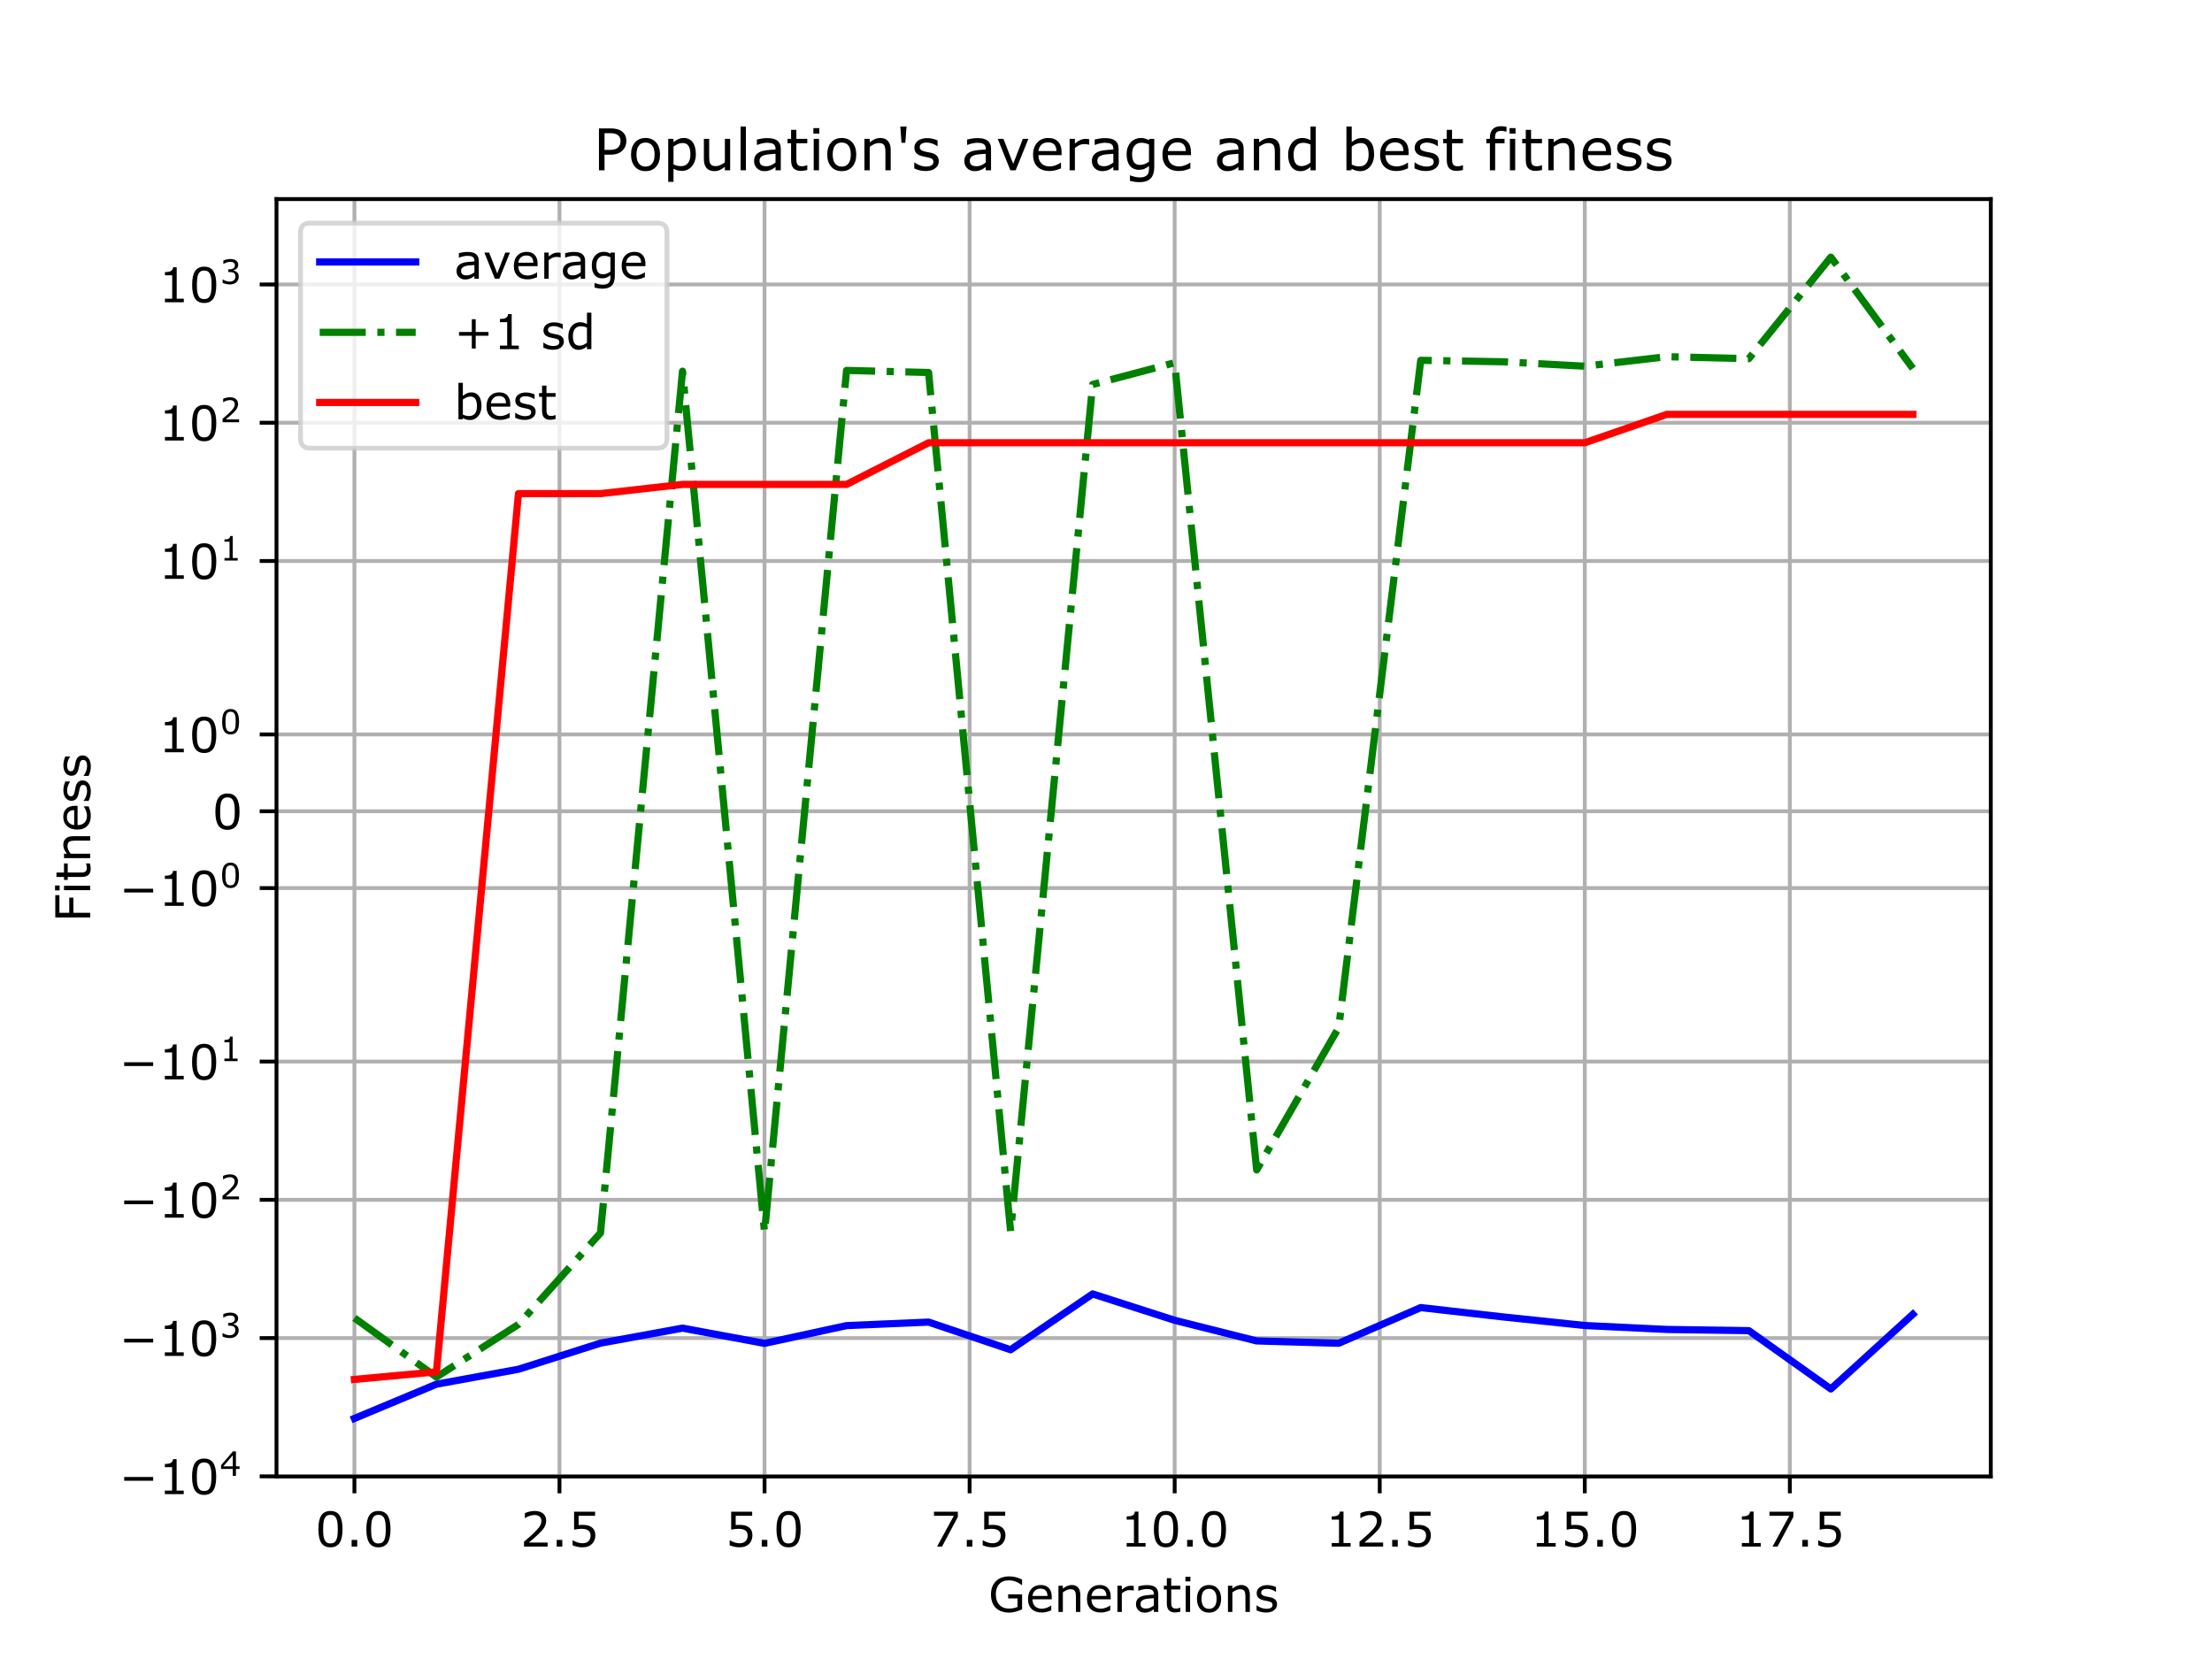 <?xml version="1.0" encoding="utf-8" standalone="no"?>
<!DOCTYPE svg PUBLIC "-//W3C//DTD SVG 1.1//EN"
  "http://www.w3.org/Graphics/SVG/1.1/DTD/svg11.dtd">
<!-- Created with matplotlib (https://matplotlib.org/) -->
<svg height="345.6pt" version="1.1" viewBox="0 0 460.8 345.6" width="460.8pt" xmlns="http://www.w3.org/2000/svg" xmlns:xlink="http://www.w3.org/1999/xlink">
 <defs>
  <style type="text/css">
*{stroke-linecap:butt;stroke-linejoin:round;}
  </style>
 </defs>
 <g id="figure_1">
  <g id="patch_1">
   <path d="M 0 345.6 
L 460.8 345.6 
L 460.8 0 
L 0 0 
z
" style="fill:#ffffff;"/>
  </g>
  <g id="axes_1">
   <g id="patch_2">
    <path d="M 57.6 307.584 
L 414.72 307.584 
L 414.72 41.472 
L 57.6 41.472 
z
" style="fill:#ffffff;"/>
   </g>
   <g id="matplotlib.axis_1">
    <g id="xtick_1">
     <g id="line2d_1">
      <path clip-path="url(#p5f188683ed)" d="M 73.833 307.584 
L 73.833 41.472 
" style="fill:none;stroke:#b0b0b0;stroke-linecap:square;stroke-width:0.8;"/>
     </g>
     <g id="line2d_2">
      <defs>
       <path d="M 0 0 
L 0 3.5 
" id="m62e4e70c87" style="stroke:#000000;stroke-width:0.8;"/>
      </defs>
      <g>
       <use style="stroke:#000000;stroke-width:0.8;" x="73.833" xlink:href="#m62e4e70c87" y="307.584"/>
      </g>
     </g>
     <g id="text_1">
      <!-- 0.0 -->
      <defs>
       <path d="M 56.984 36.375 
Q 56.984 16.797 50.859 7.641 
Q 44.734 -1.516 31.844 -1.516 
Q 18.75 -1.516 12.719 7.766 
Q 6.688 17.047 6.688 36.281 
Q 6.688 55.672 12.781 64.922 
Q 18.891 74.172 31.844 74.172 
Q 44.922 74.172 50.953 64.766 
Q 56.984 55.375 56.984 36.375 
z
M 44.141 14.203 
Q 45.844 18.172 46.453 23.516 
Q 47.078 28.859 47.078 36.375 
Q 47.078 43.797 46.453 49.266 
Q 45.844 54.734 44.094 58.547 
Q 42.391 62.312 39.422 64.203 
Q 36.469 66.109 31.844 66.109 
Q 27.25 66.109 24.234 64.203 
Q 21.234 62.312 19.484 58.453 
Q 17.828 54.828 17.219 49.016 
Q 16.609 43.219 16.609 36.281 
Q 16.609 28.656 17.141 23.531 
Q 17.672 18.406 19.438 14.359 
Q 21.047 10.547 24 8.547 
Q 26.953 6.547 31.844 6.547 
Q 36.422 6.547 39.453 8.453 
Q 42.484 10.359 44.141 14.203 
z
" id="Verdana-48"/>
       <path d="M 24.031 0 
L 12.359 0 
L 12.359 13.922 
L 24.031 13.922 
z
" id="Verdana-46"/>
      </defs>
      <g transform="translate(65.656 322.182)scale(0.1 -0.1)">
       <use xlink:href="#Verdana-48"/>
       <use x="63.574" xlink:href="#Verdana-46"/>
       <use x="99.951" xlink:href="#Verdana-48"/>
      </g>
     </g>
    </g>
    <g id="xtick_2">
     <g id="line2d_3">
      <path clip-path="url(#p5f188683ed)" d="M 116.55 307.584 
L 116.55 41.472 
" style="fill:none;stroke:#b0b0b0;stroke-linecap:square;stroke-width:0.8;"/>
     </g>
     <g id="line2d_4">
      <g>
       <use style="stroke:#000000;stroke-width:0.8;" x="116.55" xlink:href="#m62e4e70c87" y="307.584"/>
      </g>
     </g>
     <g id="text_2">
      <!-- 2.5 -->
      <defs>
       <path d="M 57.078 0 
L 7.859 0 
L 7.859 10.203 
Q 12.984 14.594 18.141 18.984 
Q 23.297 23.391 27.734 27.734 
Q 37.109 36.812 40.578 42.156 
Q 44.047 47.516 44.047 53.719 
Q 44.047 59.375 40.312 62.562 
Q 36.578 65.766 29.891 65.766 
Q 25.438 65.766 20.266 64.203 
Q 15.094 62.641 10.156 59.422 
L 9.672 59.422 
L 9.672 69.672 
Q 13.141 71.391 18.922 72.797 
Q 24.703 74.219 30.125 74.219 
Q 41.312 74.219 47.656 68.812 
Q 54 63.422 54 54.203 
Q 54 50.047 52.953 46.453 
Q 51.906 42.875 49.859 39.656 
Q 47.953 36.625 45.391 33.688 
Q 42.828 30.766 39.156 27.203 
Q 33.938 22.078 28.359 17.266 
Q 22.797 12.453 17.969 8.344 
L 57.078 8.344 
z
" id="Verdana-50"/>
       <path d="M 56.5 23.094 
Q 56.5 18.016 54.641 13.375 
Q 52.781 8.734 49.562 5.562 
Q 46.047 2.156 41.188 0.312 
Q 36.328 -1.516 29.938 -1.516 
Q 23.969 -1.516 18.453 -0.266 
Q 12.938 0.984 9.125 2.734 
L 9.125 13.031 
L 9.812 13.031 
Q 13.812 10.5 19.188 8.719 
Q 24.562 6.938 29.734 6.938 
Q 33.203 6.938 36.453 7.906 
Q 39.703 8.891 42.234 11.328 
Q 44.391 13.422 45.484 16.344 
Q 46.578 19.281 46.578 23.141 
Q 46.578 26.906 45.281 29.484 
Q 44 32.078 41.703 33.641 
Q 39.156 35.5 35.516 36.25 
Q 31.891 37.016 27.391 37.016 
Q 23.094 37.016 19.109 36.422 
Q 15.141 35.844 12.25 35.25 
L 12.25 72.703 
L 56 72.703 
L 56 64.156 
L 21.688 64.156 
L 21.688 44.828 
Q 23.781 45.016 25.969 45.109 
Q 28.172 45.219 29.781 45.219 
Q 35.688 45.219 40.125 44.219 
Q 44.578 43.219 48.297 40.672 
Q 52.203 37.984 54.344 33.734 
Q 56.5 29.5 56.5 23.094 
z
" id="Verdana-53"/>
      </defs>
      <g transform="translate(108.374 322.182)scale(0.1 -0.1)">
       <use xlink:href="#Verdana-50"/>
       <use x="63.574" xlink:href="#Verdana-46"/>
       <use x="99.951" xlink:href="#Verdana-53"/>
      </g>
     </g>
    </g>
    <g id="xtick_3">
     <g id="line2d_5">
      <path clip-path="url(#p5f188683ed)" d="M 159.268 307.584 
L 159.268 41.472 
" style="fill:none;stroke:#b0b0b0;stroke-linecap:square;stroke-width:0.8;"/>
     </g>
     <g id="line2d_6">
      <g>
       <use style="stroke:#000000;stroke-width:0.8;" x="159.268" xlink:href="#m62e4e70c87" y="307.584"/>
      </g>
     </g>
     <g id="text_3">
      <!-- 5.0 -->
      <g transform="translate(151.092 322.182)scale(0.1 -0.1)">
       <use xlink:href="#Verdana-53"/>
       <use x="63.574" xlink:href="#Verdana-46"/>
       <use x="99.951" xlink:href="#Verdana-48"/>
      </g>
     </g>
    </g>
    <g id="xtick_4">
     <g id="line2d_7">
      <path clip-path="url(#p5f188683ed)" d="M 201.986 307.584 
L 201.986 41.472 
" style="fill:none;stroke:#b0b0b0;stroke-linecap:square;stroke-width:0.8;"/>
     </g>
     <g id="line2d_8">
      <g>
       <use style="stroke:#000000;stroke-width:0.8;" x="201.986" xlink:href="#m62e4e70c87" y="307.584"/>
      </g>
     </g>
     <g id="text_4">
      <!-- 7.5 -->
      <defs>
       <path d="M 57.281 61.812 
L 24.359 0 
L 13.922 0 
L 48.922 64.156 
L 7.516 64.156 
L 7.516 72.703 
L 57.281 72.703 
z
" id="Verdana-55"/>
      </defs>
      <g transform="translate(193.809 322.182)scale(0.1 -0.1)">
       <use xlink:href="#Verdana-55"/>
       <use x="63.574" xlink:href="#Verdana-46"/>
       <use x="99.951" xlink:href="#Verdana-53"/>
      </g>
     </g>
    </g>
    <g id="xtick_5">
     <g id="line2d_9">
      <path clip-path="url(#p5f188683ed)" d="M 244.704 307.584 
L 244.704 41.472 
" style="fill:none;stroke:#b0b0b0;stroke-linecap:square;stroke-width:0.8;"/>
     </g>
     <g id="line2d_10">
      <g>
       <use style="stroke:#000000;stroke-width:0.8;" x="244.704" xlink:href="#m62e4e70c87" y="307.584"/>
      </g>
     </g>
     <g id="text_5">
      <!-- 10.0 -->
      <defs>
       <path d="M 52.938 0 
L 13.578 0 
L 13.578 7.422 
L 28.719 7.422 
L 28.719 56.156 
L 13.578 56.156 
L 13.578 62.797 
Q 16.656 62.797 20.172 63.297 
Q 23.688 63.812 25.484 64.797 
Q 27.734 66.016 29.031 67.891 
Q 30.328 69.781 30.516 72.953 
L 38.094 72.953 
L 38.094 7.422 
L 52.938 7.422 
z
" id="Verdana-49"/>
      </defs>
      <g transform="translate(233.348 322.182)scale(0.1 -0.1)">
       <use xlink:href="#Verdana-49"/>
       <use x="63.574" xlink:href="#Verdana-48"/>
       <use x="127.148" xlink:href="#Verdana-46"/>
       <use x="163.525" xlink:href="#Verdana-48"/>
      </g>
     </g>
    </g>
    <g id="xtick_6">
     <g id="line2d_11">
      <path clip-path="url(#p5f188683ed)" d="M 287.421 307.584 
L 287.421 41.472 
" style="fill:none;stroke:#b0b0b0;stroke-linecap:square;stroke-width:0.8;"/>
     </g>
     <g id="line2d_12">
      <g>
       <use style="stroke:#000000;stroke-width:0.8;" x="287.421" xlink:href="#m62e4e70c87" y="307.584"/>
      </g>
     </g>
     <g id="text_6">
      <!-- 12.5 -->
      <g transform="translate(276.066 322.182)scale(0.1 -0.1)">
       <use xlink:href="#Verdana-49"/>
       <use x="63.574" xlink:href="#Verdana-50"/>
       <use x="127.148" xlink:href="#Verdana-46"/>
       <use x="163.525" xlink:href="#Verdana-53"/>
      </g>
     </g>
    </g>
    <g id="xtick_7">
     <g id="line2d_13">
      <path clip-path="url(#p5f188683ed)" d="M 330.139 307.584 
L 330.139 41.472 
" style="fill:none;stroke:#b0b0b0;stroke-linecap:square;stroke-width:0.8;"/>
     </g>
     <g id="line2d_14">
      <g>
       <use style="stroke:#000000;stroke-width:0.8;" x="330.139" xlink:href="#m62e4e70c87" y="307.584"/>
      </g>
     </g>
     <g id="text_7">
      <!-- 15.0 -->
      <g transform="translate(318.783 322.182)scale(0.1 -0.1)">
       <use xlink:href="#Verdana-49"/>
       <use x="63.574" xlink:href="#Verdana-53"/>
       <use x="127.148" xlink:href="#Verdana-46"/>
       <use x="163.525" xlink:href="#Verdana-48"/>
      </g>
     </g>
    </g>
    <g id="xtick_8">
     <g id="line2d_15">
      <path clip-path="url(#p5f188683ed)" d="M 372.857 307.584 
L 372.857 41.472 
" style="fill:none;stroke:#b0b0b0;stroke-linecap:square;stroke-width:0.8;"/>
     </g>
     <g id="line2d_16">
      <g>
       <use style="stroke:#000000;stroke-width:0.8;" x="372.857" xlink:href="#m62e4e70c87" y="307.584"/>
      </g>
     </g>
     <g id="text_8">
      <!-- 17.5 -->
      <g transform="translate(361.501 322.182)scale(0.1 -0.1)">
       <use xlink:href="#Verdana-49"/>
       <use x="63.574" xlink:href="#Verdana-55"/>
       <use x="127.148" xlink:href="#Verdana-46"/>
       <use x="163.525" xlink:href="#Verdana-53"/>
      </g>
     </g>
    </g>
    <g id="text_9">
     <!-- Generations -->
     <defs>
      <path d="M 70.406 5.375 
Q 64.453 2.641 57.391 0.609 
Q 50.344 -1.422 43.75 -1.422 
Q 35.25 -1.422 28.172 0.922 
Q 21.094 3.266 16.109 7.953 
Q 11.078 12.703 8.344 19.797 
Q 5.609 26.906 5.609 36.422 
Q 5.609 53.859 15.797 63.938 
Q 25.984 74.031 43.75 74.031 
Q 49.953 74.031 56.422 72.531 
Q 62.891 71.047 70.359 67.484 
L 70.359 56 
L 69.484 56 
Q 67.969 57.172 65.078 59.078 
Q 62.203 60.984 59.422 62.25 
Q 56.062 63.766 51.781 64.766 
Q 47.516 65.766 42.094 65.766 
Q 29.891 65.766 22.781 57.922 
Q 15.672 50.094 15.672 36.719 
Q 15.672 22.609 23.094 14.766 
Q 30.516 6.938 43.312 6.938 
Q 48 6.938 52.656 7.859 
Q 57.328 8.797 60.844 10.25 
L 60.844 28.078 
L 41.359 28.078 
L 41.359 36.578 
L 70.406 36.578 
z
" id="Verdana-71"/>
      <path d="M 54.688 26.312 
L 14.5 26.312 
Q 14.5 21.297 16.016 17.547 
Q 17.531 13.812 20.172 11.422 
Q 22.703 9.078 26.188 7.906 
Q 29.688 6.734 33.891 6.734 
Q 39.453 6.734 45.094 8.953 
Q 50.734 11.188 53.125 13.328 
L 53.609 13.328 
L 53.609 3.328 
Q 48.969 1.375 44.141 0.047 
Q 39.312 -1.266 33.984 -1.266 
Q 20.406 -1.266 12.781 6.078 
Q 5.172 13.422 5.172 26.953 
Q 5.172 40.328 12.469 48.188 
Q 19.781 56.062 31.688 56.062 
Q 42.719 56.062 48.703 49.609 
Q 54.688 43.172 54.688 31.297 
z
M 45.75 33.344 
Q 45.703 40.578 42.109 44.531 
Q 38.531 48.484 31.203 48.484 
Q 23.828 48.484 19.453 44.141 
Q 15.094 39.797 14.5 33.344 
z
" id="Verdana-101"/>
      <path d="M 54.641 0 
L 45.453 0 
L 45.453 31.062 
Q 45.453 34.812 45.016 38.109 
Q 44.578 41.406 43.406 43.266 
Q 42.188 45.312 39.891 46.312 
Q 37.594 47.312 33.938 47.312 
Q 30.172 47.312 26.062 45.453 
Q 21.969 43.609 18.219 40.719 
L 18.219 0 
L 9.031 0 
L 9.031 54.547 
L 18.219 54.547 
L 18.219 48.484 
Q 22.516 52.047 27.094 54.047 
Q 31.688 56.062 36.531 56.062 
Q 45.359 56.062 50 50.734 
Q 54.641 45.406 54.641 35.406 
z
" id="Verdana-110"/>
      <path d="M 43.062 44.531 
L 42.578 44.531 
Q 40.531 45.016 38.594 45.234 
Q 36.672 45.453 34.031 45.453 
Q 29.781 45.453 25.828 43.578 
Q 21.875 41.703 18.219 38.719 
L 18.219 0 
L 9.031 0 
L 9.031 54.547 
L 18.219 54.547 
L 18.219 46.484 
Q 23.688 50.875 27.859 52.703 
Q 32.031 54.547 36.375 54.547 
Q 38.766 54.547 39.844 54.422 
Q 40.922 54.297 43.062 53.953 
z
" id="Verdana-114"/>
      <path d="M 51.422 0 
L 42.281 0 
L 42.281 5.812 
Q 41.062 4.984 38.984 3.484 
Q 36.922 2 34.969 1.125 
Q 32.672 0 29.688 -0.75 
Q 26.703 -1.516 22.703 -1.516 
Q 15.328 -1.516 10.203 3.359 
Q 5.078 8.25 5.078 15.828 
Q 5.078 22.016 7.734 25.844 
Q 10.406 29.688 15.328 31.891 
Q 20.312 34.078 27.297 34.859 
Q 34.281 35.641 42.281 36.031 
L 42.281 37.453 
Q 42.281 40.578 41.188 42.625 
Q 40.094 44.672 38.031 45.844 
Q 36.078 46.969 33.344 47.359 
Q 30.609 47.75 27.641 47.75 
Q 24.031 47.75 19.578 46.797 
Q 15.141 45.844 10.406 44.047 
L 9.906 44.047 
L 9.906 53.375 
Q 12.594 54.109 17.672 54.984 
Q 22.75 55.859 27.688 55.859 
Q 33.453 55.859 37.719 54.906 
Q 42 53.953 45.125 51.656 
Q 48.188 49.422 49.797 45.844 
Q 51.422 42.281 51.422 37.016 
z
M 42.281 13.422 
L 42.281 28.609 
Q 38.094 28.375 32.391 27.875 
Q 26.703 27.391 23.391 26.469 
Q 19.438 25.344 16.984 22.969 
Q 14.547 20.609 14.547 16.453 
Q 14.547 11.766 17.375 9.391 
Q 20.219 7.031 26.031 7.031 
Q 30.859 7.031 34.859 8.906 
Q 38.875 10.797 42.281 13.422 
z
" id="Verdana-97"/>
      <path d="M 37.359 0.484 
Q 34.766 -0.203 31.703 -0.641 
Q 28.656 -1.078 26.266 -1.078 
Q 17.922 -1.078 13.578 3.406 
Q 9.234 7.906 9.234 17.828 
L 9.234 46.828 
L 3.031 46.828 
L 3.031 54.547 
L 9.234 54.547 
L 9.234 70.219 
L 18.406 70.219 
L 18.406 54.547 
L 37.359 54.547 
L 37.359 46.828 
L 18.406 46.828 
L 18.406 21.969 
Q 18.406 17.672 18.594 15.25 
Q 18.797 12.844 19.969 10.75 
Q 21.047 8.797 22.922 7.891 
Q 24.812 6.984 28.656 6.984 
Q 30.906 6.984 33.344 7.641 
Q 35.797 8.297 36.859 8.734 
L 37.359 8.734 
z
" id="Verdana-116"/>
      <path d="M 18.891 63.672 
L 8.547 63.672 
L 8.547 73.188 
L 18.891 73.188 
z
M 18.312 0 
L 9.125 0 
L 9.125 54.547 
L 18.312 54.547 
z
" id="Verdana-105"/>
      <path d="M 55.516 27.25 
Q 55.516 13.922 48.672 6.203 
Q 41.844 -1.516 30.375 -1.516 
Q 18.797 -1.516 11.984 6.203 
Q 5.172 13.922 5.172 27.25 
Q 5.172 40.578 11.984 48.312 
Q 18.797 56.062 30.375 56.062 
Q 41.844 56.062 48.672 48.312 
Q 55.516 40.578 55.516 27.25 
z
M 46.047 27.25 
Q 46.047 37.844 41.891 42.984 
Q 37.75 48.141 30.375 48.141 
Q 22.906 48.141 18.781 42.984 
Q 14.656 37.844 14.656 27.25 
Q 14.656 17 18.797 11.688 
Q 22.953 6.391 30.375 6.391 
Q 37.703 6.391 41.875 11.641 
Q 46.047 16.891 46.047 27.25 
z
" id="Verdana-111"/>
      <path d="M 48 15.719 
Q 48 8.25 41.812 3.469 
Q 35.641 -1.312 24.953 -1.312 
Q 18.891 -1.312 13.844 0.125 
Q 8.797 1.562 5.375 3.266 
L 5.375 13.578 
L 5.859 13.578 
Q 10.203 10.297 15.516 8.375 
Q 20.844 6.453 25.734 6.453 
Q 31.781 6.453 35.203 8.406 
Q 38.625 10.359 38.625 14.547 
Q 38.625 17.781 36.766 19.438 
Q 34.906 21.094 29.641 22.266 
Q 27.688 22.703 24.531 23.281 
Q 21.391 23.875 18.797 24.562 
Q 11.625 26.469 8.609 30.156 
Q 5.609 33.844 5.609 39.203 
Q 5.609 42.578 7 45.547 
Q 8.406 48.531 11.234 50.875 
Q 13.969 53.172 18.188 54.516 
Q 22.406 55.859 27.641 55.859 
Q 32.516 55.859 37.516 54.656 
Q 42.531 53.469 45.844 51.766 
L 45.844 41.938 
L 45.359 41.938 
Q 41.844 44.531 36.812 46.312 
Q 31.781 48.094 26.953 48.094 
Q 21.922 48.094 18.453 46.156 
Q 14.984 44.234 14.984 40.438 
Q 14.984 37.062 17.094 35.359 
Q 19.141 33.641 23.734 32.562 
Q 26.266 31.984 29.406 31.391 
Q 32.562 30.812 34.672 30.328 
Q 41.062 28.859 44.531 25.297 
Q 48 21.688 48 15.719 
z
" id="Verdana-115"/>
     </defs>
     <g transform="translate(205.88 335.793)scale(0.1 -0.1)">
      <use xlink:href="#Verdana-71"/>
      <use x="77.539" xlink:href="#Verdana-101"/>
      <use x="137.109" xlink:href="#Verdana-110"/>
      <use x="200.391" xlink:href="#Verdana-101"/>
      <use x="259.961" xlink:href="#Verdana-114"/>
      <use x="302.621" xlink:href="#Verdana-97"/>
      <use x="362.68" xlink:href="#Verdana-116"/>
      <use x="402.084" xlink:href="#Verdana-105"/>
      <use x="429.525" xlink:href="#Verdana-111"/>
      <use x="490.219" xlink:href="#Verdana-110"/>
      <use x="553.5" xlink:href="#Verdana-115"/>
     </g>
    </g>
   </g>
   <g id="matplotlib.axis_2">
    <g id="ytick_1">
     <g id="line2d_17">
      <path clip-path="url(#p5f188683ed)" d="M 57.6 307.551 
L 414.72 307.551 
" style="fill:none;stroke:#b0b0b0;stroke-linecap:square;stroke-width:0.8;"/>
     </g>
     <g id="line2d_18">
      <defs>
       <path d="M 0 0 
L -3.5 0 
" id="mf7a21b576a" style="stroke:#000000;stroke-width:0.8;"/>
      </defs>
      <g>
       <use style="stroke:#000000;stroke-width:0.8;" x="57.6" xlink:href="#mf7a21b576a" y="307.551"/>
      </g>
     </g>
     <g id="text_10">
      <!-- $\mathdefault{-10^{4}}$ -->
      <defs>
       <path d="M 71.094 27.938 
L 10.75 27.938 
L 10.75 35.75 
L 71.094 35.75 
z
" id="Verdana-8722"/>
       <path d="M 58.734 20.453 
L 47.953 20.453 
L 47.953 0 
L 38.578 0 
L 38.578 20.453 
L 3.766 20.453 
L 3.766 31.688 
L 38.969 72.703 
L 47.953 72.703 
L 47.953 28.266 
L 58.734 28.266 
z
M 38.578 28.266 
L 38.578 61.078 
L 10.406 28.266 
z
" id="Verdana-52"/>
      </defs>
      <g transform="translate(24.8 311.351)scale(0.1 -0.1)">
       <use transform="translate(0 0.925)" xlink:href="#Verdana-8722"/>
       <use transform="translate(81.836 0.925)" xlink:href="#Verdana-49"/>
       <use transform="translate(145.41 0.925)" xlink:href="#Verdana-48"/>
       <use transform="translate(209.939 39.108)scale(0.7)" xlink:href="#Verdana-52"/>
      </g>
     </g>
    </g>
    <g id="ytick_2">
     <g id="line2d_19">
      <path clip-path="url(#p5f188683ed)" d="M 57.6 278.747 
L 414.72 278.747 
" style="fill:none;stroke:#b0b0b0;stroke-linecap:square;stroke-width:0.8;"/>
     </g>
     <g id="line2d_20">
      <g>
       <use style="stroke:#000000;stroke-width:0.8;" x="57.6" xlink:href="#mf7a21b576a" y="278.747"/>
      </g>
     </g>
     <g id="text_11">
      <!-- $\mathdefault{-10^{3}}$ -->
      <defs>
       <path d="M 50.688 35.016 
Q 53.031 32.906 54.547 29.734 
Q 56.062 26.562 56.062 21.531 
Q 56.062 16.547 54.25 12.391 
Q 52.438 8.25 49.172 5.172 
Q 45.516 1.766 40.547 0.125 
Q 35.594 -1.516 29.688 -1.516 
Q 23.641 -1.516 17.781 -0.062 
Q 11.922 1.375 8.156 3.078 
L 8.156 13.281 
L 8.891 13.281 
Q 13.031 10.547 18.641 8.734 
Q 24.266 6.938 29.5 6.938 
Q 32.562 6.938 36.031 7.953 
Q 39.5 8.984 41.656 10.984 
Q 43.891 13.141 44.984 15.719 
Q 46.094 18.312 46.094 22.266 
Q 46.094 26.172 44.844 28.734 
Q 43.609 31.297 41.406 32.766 
Q 39.203 34.281 36.078 34.844 
Q 32.953 35.406 29.344 35.406 
L 24.953 35.406 
L 24.953 43.5 
L 28.375 43.5 
Q 35.797 43.5 40.203 46.594 
Q 44.625 49.703 44.625 55.672 
Q 44.625 58.297 43.5 60.266 
Q 42.391 62.25 40.375 63.531 
Q 38.281 64.797 35.891 65.281 
Q 33.5 65.766 30.469 65.766 
Q 25.828 65.766 20.594 64.109 
Q 15.375 62.453 10.75 59.422 
L 10.25 59.422 
L 10.25 69.625 
Q 13.719 71.344 19.5 72.781 
Q 25.297 74.219 30.719 74.219 
Q 36.031 74.219 40.078 73.234 
Q 44.141 72.266 47.406 70.125 
Q 50.922 67.781 52.734 64.453 
Q 54.547 61.141 54.547 56.688 
Q 54.547 50.641 50.266 46.125 
Q 46 41.609 40.188 40.438 
L 40.188 39.75 
Q 42.531 39.359 45.547 38.109 
Q 48.578 36.859 50.688 35.016 
z
" id="Verdana-51"/>
      </defs>
      <g transform="translate(24.8 282.546)scale(0.1 -0.1)">
       <use transform="translate(0 0.864)" xlink:href="#Verdana-8722"/>
       <use transform="translate(81.836 0.864)" xlink:href="#Verdana-49"/>
       <use transform="translate(145.41 0.864)" xlink:href="#Verdana-48"/>
       <use transform="translate(209.939 39.047)scale(0.7)" xlink:href="#Verdana-51"/>
      </g>
     </g>
    </g>
    <g id="ytick_3">
     <g id="line2d_21">
      <path clip-path="url(#p5f188683ed)" d="M 57.6 249.943 
L 414.72 249.943 
" style="fill:none;stroke:#b0b0b0;stroke-linecap:square;stroke-width:0.8;"/>
     </g>
     <g id="line2d_22">
      <g>
       <use style="stroke:#000000;stroke-width:0.8;" x="57.6" xlink:href="#mf7a21b576a" y="249.943"/>
      </g>
     </g>
     <g id="text_12">
      <!-- $\mathdefault{-10^{2}}$ -->
      <g transform="translate(24.8 253.742)scale(0.1 -0.1)">
       <use transform="translate(0 0.864)" xlink:href="#Verdana-8722"/>
       <use transform="translate(81.836 0.864)" xlink:href="#Verdana-49"/>
       <use transform="translate(145.41 0.864)" xlink:href="#Verdana-48"/>
       <use transform="translate(209.939 39.047)scale(0.7)" xlink:href="#Verdana-50"/>
      </g>
     </g>
    </g>
    <g id="ytick_4">
     <g id="line2d_23">
      <path clip-path="url(#p5f188683ed)" d="M 57.6 221.139 
L 414.72 221.139 
" style="fill:none;stroke:#b0b0b0;stroke-linecap:square;stroke-width:0.8;"/>
     </g>
     <g id="line2d_24">
      <g>
       <use style="stroke:#000000;stroke-width:0.8;" x="57.6" xlink:href="#mf7a21b576a" y="221.139"/>
      </g>
     </g>
     <g id="text_13">
      <!-- $\mathdefault{-10^{1}}$ -->
      <g transform="translate(24.8 224.938)scale(0.1 -0.1)">
       <use transform="translate(0 0.75)" xlink:href="#Verdana-8722"/>
       <use transform="translate(81.836 0.75)" xlink:href="#Verdana-49"/>
       <use transform="translate(145.41 0.75)" xlink:href="#Verdana-48"/>
       <use transform="translate(209.939 38.933)scale(0.7)" xlink:href="#Verdana-49"/>
      </g>
     </g>
    </g>
    <g id="ytick_5">
     <g id="line2d_25">
      <path clip-path="url(#p5f188683ed)" d="M 57.6 185.003 
L 414.72 185.003 
" style="fill:none;stroke:#b0b0b0;stroke-linecap:square;stroke-width:0.8;"/>
     </g>
     <g id="line2d_26">
      <g>
       <use style="stroke:#000000;stroke-width:0.8;" x="57.6" xlink:href="#mf7a21b576a" y="185.003"/>
      </g>
     </g>
     <g id="text_14">
      <!-- $\mathdefault{-10^{0}}$ -->
      <g transform="translate(24.8 188.802)scale(0.1 -0.1)">
       <use transform="translate(0 0.897)" xlink:href="#Verdana-8722"/>
       <use transform="translate(81.836 0.897)" xlink:href="#Verdana-49"/>
       <use transform="translate(145.41 0.897)" xlink:href="#Verdana-48"/>
       <use transform="translate(209.939 39.08)scale(0.7)" xlink:href="#Verdana-48"/>
      </g>
     </g>
    </g>
    <g id="ytick_6">
     <g id="line2d_27">
      <path clip-path="url(#p5f188683ed)" d="M 57.6 169.001 
L 414.72 169.001 
" style="fill:none;stroke:#b0b0b0;stroke-linecap:square;stroke-width:0.8;"/>
     </g>
     <g id="line2d_28">
      <g>
       <use style="stroke:#000000;stroke-width:0.8;" x="57.6" xlink:href="#mf7a21b576a" y="169.001"/>
      </g>
     </g>
     <g id="text_15">
      <!-- $\mathdefault{0}$ -->
      <g transform="translate(44.2 172.8)scale(0.1 -0.1)">
       <use transform="translate(0 0.828)" xlink:href="#Verdana-48"/>
      </g>
     </g>
    </g>
    <g id="ytick_7">
     <g id="line2d_29">
      <path clip-path="url(#p5f188683ed)" d="M 57.6 152.998 
L 414.72 152.998 
" style="fill:none;stroke:#b0b0b0;stroke-linecap:square;stroke-width:0.8;"/>
     </g>
     <g id="line2d_30">
      <g>
       <use style="stroke:#000000;stroke-width:0.8;" x="57.6" xlink:href="#mf7a21b576a" y="152.998"/>
      </g>
     </g>
     <g id="text_16">
      <!-- $\mathdefault{10^{0}}$ -->
      <g transform="translate(33 156.798)scale(0.1 -0.1)">
       <use transform="translate(0 0.897)" xlink:href="#Verdana-49"/>
       <use transform="translate(63.574 0.897)" xlink:href="#Verdana-48"/>
       <use transform="translate(128.103 39.08)scale(0.7)" xlink:href="#Verdana-48"/>
      </g>
     </g>
    </g>
    <g id="ytick_8">
     <g id="line2d_31">
      <path clip-path="url(#p5f188683ed)" d="M 57.6 116.863 
L 414.72 116.863 
" style="fill:none;stroke:#b0b0b0;stroke-linecap:square;stroke-width:0.8;"/>
     </g>
     <g id="line2d_32">
      <g>
       <use style="stroke:#000000;stroke-width:0.8;" x="57.6" xlink:href="#mf7a21b576a" y="116.863"/>
      </g>
     </g>
     <g id="text_17">
      <!-- $\mathdefault{10^{1}}$ -->
      <g transform="translate(33 120.662)scale(0.1 -0.1)">
       <use transform="translate(0 0.75)" xlink:href="#Verdana-49"/>
       <use transform="translate(63.574 0.75)" xlink:href="#Verdana-48"/>
       <use transform="translate(128.103 38.933)scale(0.7)" xlink:href="#Verdana-49"/>
      </g>
     </g>
    </g>
    <g id="ytick_9">
     <g id="line2d_33">
      <path clip-path="url(#p5f188683ed)" d="M 57.6 88.058 
L 414.72 88.058 
" style="fill:none;stroke:#b0b0b0;stroke-linecap:square;stroke-width:0.8;"/>
     </g>
     <g id="line2d_34">
      <g>
       <use style="stroke:#000000;stroke-width:0.8;" x="57.6" xlink:href="#mf7a21b576a" y="88.058"/>
      </g>
     </g>
     <g id="text_18">
      <!-- $\mathdefault{10^{2}}$ -->
      <g transform="translate(33 91.858)scale(0.1 -0.1)">
       <use transform="translate(0 0.864)" xlink:href="#Verdana-49"/>
       <use transform="translate(63.574 0.864)" xlink:href="#Verdana-48"/>
       <use transform="translate(128.103 39.047)scale(0.7)" xlink:href="#Verdana-50"/>
      </g>
     </g>
    </g>
    <g id="ytick_10">
     <g id="line2d_35">
      <path clip-path="url(#p5f188683ed)" d="M 57.6 59.254 
L 414.72 59.254 
" style="fill:none;stroke:#b0b0b0;stroke-linecap:square;stroke-width:0.8;"/>
     </g>
     <g id="line2d_36">
      <g>
       <use style="stroke:#000000;stroke-width:0.8;" x="57.6" xlink:href="#mf7a21b576a" y="59.254"/>
      </g>
     </g>
     <g id="text_19">
      <!-- $\mathdefault{10^{3}}$ -->
      <g transform="translate(33 63.053)scale(0.1 -0.1)">
       <use transform="translate(0 0.864)" xlink:href="#Verdana-49"/>
       <use transform="translate(63.574 0.864)" xlink:href="#Verdana-48"/>
       <use transform="translate(128.103 39.047)scale(0.7)" xlink:href="#Verdana-51"/>
      </g>
     </g>
    </g>
    <g id="ytick_11">
     <g id="line2d_37">
      <defs>
       <path d="M 0 0 
L -2 0 
" id="m2f1aafe9cd" style="stroke:#000000;stroke-width:0.6;"/>
      </defs>
      <g>
       <use style="stroke:#000000;stroke-width:0.6;" x="57.6" xlink:href="#m2f1aafe9cd" y="307.551"/>
      </g>
     </g>
    </g>
    <g id="ytick_12">
     <g id="line2d_38">
      <g>
       <use style="stroke:#000000;stroke-width:0.6;" x="57.6" xlink:href="#m2f1aafe9cd" y="278.747"/>
      </g>
     </g>
    </g>
    <g id="ytick_13">
     <g id="line2d_39">
      <g>
       <use style="stroke:#000000;stroke-width:0.6;" x="57.6" xlink:href="#m2f1aafe9cd" y="249.943"/>
      </g>
     </g>
    </g>
    <g id="ytick_14">
     <g id="line2d_40">
      <g>
       <use style="stroke:#000000;stroke-width:0.6;" x="57.6" xlink:href="#m2f1aafe9cd" y="221.139"/>
      </g>
     </g>
    </g>
    <g id="ytick_15">
     <g id="line2d_41">
      <g>
       <use style="stroke:#000000;stroke-width:0.6;" x="57.6" xlink:href="#m2f1aafe9cd" y="185.003"/>
      </g>
     </g>
    </g>
    <g id="ytick_16">
     <g id="line2d_42">
      <g>
       <use style="stroke:#000000;stroke-width:0.6;" x="57.6" xlink:href="#m2f1aafe9cd" y="169.001"/>
      </g>
     </g>
    </g>
    <g id="ytick_17">
     <g id="line2d_43">
      <g>
       <use style="stroke:#000000;stroke-width:0.6;" x="57.6" xlink:href="#m2f1aafe9cd" y="152.998"/>
      </g>
     </g>
    </g>
    <g id="ytick_18">
     <g id="line2d_44">
      <g>
       <use style="stroke:#000000;stroke-width:0.6;" x="57.6" xlink:href="#m2f1aafe9cd" y="116.863"/>
      </g>
     </g>
    </g>
    <g id="ytick_19">
     <g id="line2d_45">
      <g>
       <use style="stroke:#000000;stroke-width:0.6;" x="57.6" xlink:href="#m2f1aafe9cd" y="88.058"/>
      </g>
     </g>
    </g>
    <g id="ytick_20">
     <g id="line2d_46">
      <g>
       <use style="stroke:#000000;stroke-width:0.6;" x="57.6" xlink:href="#m2f1aafe9cd" y="59.254"/>
      </g>
     </g>
    </g>
    <g id="text_20">
     <!-- Fitness -->
     <defs>
      <path d="M 56.203 64.109 
L 19.438 64.109 
L 19.438 43.609 
L 51.031 43.609 
L 51.031 35.016 
L 19.438 35.016 
L 19.438 0 
L 9.766 0 
L 9.766 72.703 
L 56.203 72.703 
z
" id="Verdana-70"/>
     </defs>
     <g transform="translate(18.788 192.096)rotate(-90)scale(0.1 -0.1)">
      <use xlink:href="#Verdana-70"/>
      <use x="57.471" xlink:href="#Verdana-105"/>
      <use x="84.912" xlink:href="#Verdana-116"/>
      <use x="124.316" xlink:href="#Verdana-110"/>
      <use x="187.598" xlink:href="#Verdana-101"/>
      <use x="247.168" xlink:href="#Verdana-115"/>
      <use x="299.268" xlink:href="#Verdana-115"/>
     </g>
    </g>
   </g>
   <g id="line2d_47">
    <path clip-path="url(#p5f188683ed)" d="M 73.833 295.488 
L 90.92 288.35 
L 108.007 285.238 
L 125.094 279.801 
L 142.181 276.674 
L 159.268 279.851 
L 176.355 276.149 
L 193.442 275.416 
L 210.529 281.177 
L 227.616 269.549 
L 244.704 275.041 
L 261.791 279.339 
L 278.878 279.826 
L 295.965 272.391 
L 313.052 274.333 
L 330.139 276.128 
L 347.226 276.949 
L 364.313 277.197 
L 381.4 289.341 
L 398.487 273.786 
" style="fill:none;stroke:#0000ff;stroke-linecap:square;stroke-width:1.5;"/>
   </g>
   <g id="line2d_48">
    <path clip-path="url(#p5f188683ed)" d="M 73.833 274.555 
L 90.92 286.861 
L 108.007 275.895 
L 125.094 256.84 
L 142.181 77.326 
L 159.268 256.716 
L 176.355 77.164 
L 193.442 77.598 
L 210.529 256.529 
L 227.616 80.098 
L 244.704 75.57 
L 261.791 243.718 
L 278.878 214.056 
L 295.965 75.06 
L 313.052 75.362 
L 330.139 76.286 
L 347.226 74.304 
L 364.313 74.714 
L 381.4 53.568 
L 398.487 76.764 
" style="fill:none;stroke:#008000;stroke-dasharray:9.6,2.4,1.5,2.4;stroke-dashoffset:0;stroke-width:1.5;"/>
   </g>
   <g id="line2d_49">
    <path clip-path="url(#p5f188683ed)" d="M 73.833 287.361 
L 90.92 285.784 
L 108.007 102.831 
L 125.094 102.831 
L 142.181 100.909 
L 159.268 100.909 
L 176.355 100.909 
L 193.442 92.238 
L 210.529 92.238 
L 227.616 92.238 
L 244.704 92.238 
L 261.791 92.238 
L 278.878 92.238 
L 295.965 92.238 
L 313.052 92.238 
L 330.139 92.238 
L 347.226 86.321 
L 364.313 86.321 
L 381.4 86.321 
L 398.487 86.321 
" style="fill:none;stroke:#ff0000;stroke-linecap:square;stroke-width:1.5;"/>
   </g>
   <g id="patch_3">
    <path d="M 57.6 307.584 
L 57.6 41.472 
" style="fill:none;stroke:#000000;stroke-linecap:square;stroke-linejoin:miter;stroke-width:0.8;"/>
   </g>
   <g id="patch_4">
    <path d="M 414.72 307.584 
L 414.72 41.472 
" style="fill:none;stroke:#000000;stroke-linecap:square;stroke-linejoin:miter;stroke-width:0.8;"/>
   </g>
   <g id="patch_5">
    <path d="M 57.6 307.584 
L 414.72 307.584 
" style="fill:none;stroke:#000000;stroke-linecap:square;stroke-linejoin:miter;stroke-width:0.8;"/>
   </g>
   <g id="patch_6">
    <path d="M 57.6 41.472 
L 414.72 41.472 
" style="fill:none;stroke:#000000;stroke-linecap:square;stroke-linejoin:miter;stroke-width:0.8;"/>
   </g>
   <g id="text_21">
    <!-- Population's average and best fitness -->
    <defs>
     <path d="M 57.328 50.734 
Q 57.328 45.906 55.641 41.766 
Q 53.953 37.641 50.922 34.625 
Q 47.172 30.859 42.047 28.969 
Q 36.922 27.094 29.109 27.094 
L 19.438 27.094 
L 19.438 0 
L 9.766 0 
L 9.766 72.703 
L 29.5 72.703 
Q 36.031 72.703 40.578 71.609 
Q 45.125 70.516 48.641 68.172 
Q 52.781 65.375 55.047 61.219 
Q 57.328 57.078 57.328 50.734 
z
M 47.266 50.484 
Q 47.266 54.25 45.938 57.031 
Q 44.625 59.812 41.938 61.578 
Q 39.594 63.094 36.594 63.75 
Q 33.594 64.406 29 64.406 
L 19.438 64.406 
L 19.438 35.359 
L 27.594 35.359 
Q 33.453 35.359 37.109 36.406 
Q 40.766 37.453 43.062 39.75 
Q 45.359 42.094 46.312 44.672 
Q 47.266 47.266 47.266 50.484 
z
" id="Verdana-80"/>
     <path d="M 57.031 27.938 
Q 57.031 21.297 55.125 15.797 
Q 53.219 10.297 49.75 6.5 
Q 46.531 2.875 42.156 0.891 
Q 37.797 -1.078 32.906 -1.078 
Q 28.656 -1.078 25.219 -0.141 
Q 21.781 0.781 18.219 2.734 
L 18.219 -20.125 
L 9.031 -20.125 
L 9.031 54.547 
L 18.219 54.547 
L 18.219 48.828 
Q 21.875 51.906 26.438 53.984 
Q 31 56.062 36.188 56.062 
Q 46.047 56.062 51.531 48.609 
Q 57.031 41.156 57.031 27.938 
z
M 47.562 27.688 
Q 47.562 37.547 44.188 42.422 
Q 40.828 47.312 33.844 47.312 
Q 29.891 47.312 25.875 45.594 
Q 21.875 43.891 18.219 41.109 
L 18.219 10.203 
Q 22.125 8.453 24.922 7.812 
Q 27.734 7.172 31.297 7.172 
Q 38.969 7.172 43.266 12.344 
Q 47.562 17.531 47.562 27.688 
z
" id="Verdana-112"/>
     <path d="M 54.25 0 
L 45.062 0 
L 45.062 6.062 
Q 40.438 2.391 36.188 0.438 
Q 31.938 -1.516 26.812 -1.516 
Q 18.219 -1.516 13.422 3.734 
Q 8.641 8.984 8.641 19.141 
L 8.641 54.547 
L 17.828 54.547 
L 17.828 23.484 
Q 17.828 19.344 18.219 16.375 
Q 18.609 13.422 19.875 11.328 
Q 21.188 9.188 23.281 8.203 
Q 25.391 7.234 29.391 7.234 
Q 32.953 7.234 37.172 9.078 
Q 41.406 10.938 45.062 13.812 
L 45.062 54.547 
L 54.25 54.547 
z
" id="Verdana-117"/>
     <path d="M 18.312 0 
L 9.125 0 
L 9.125 75.984 
L 18.312 75.984 
z
" id="Verdana-108"/>
     <path d="M 18.844 75.984 
L 16.75 47.703 
L 10.109 47.703 
L 8.016 75.984 
z
" id="Verdana-39"/>
     <path id="Verdana-32"/>
     <path d="M 56.203 54.547 
L 34.125 0 
L 24.906 0 
L 2.984 54.547 
L 12.938 54.547 
L 29.828 11.141 
L 46.578 54.547 
z
" id="Verdana-118"/>
     <path d="M 53.266 6.203 
Q 53.266 -7.672 46.969 -14.156 
Q 40.672 -20.656 27.594 -20.656 
Q 23.25 -20.656 19.109 -20.047 
Q 14.984 -19.438 10.984 -18.312 
L 10.984 -8.938 
L 11.469 -8.938 
Q 13.719 -9.812 18.594 -11.109 
Q 23.484 -12.406 28.375 -12.406 
Q 33.062 -12.406 36.125 -11.281 
Q 39.203 -10.156 40.922 -8.156 
Q 42.625 -6.25 43.359 -3.562 
Q 44.094 -0.875 44.094 2.438 
L 44.094 7.422 
Q 39.938 4.109 36.156 2.469 
Q 32.375 0.828 26.516 0.828 
Q 16.75 0.828 11.016 7.875 
Q 5.281 14.938 5.281 27.781 
Q 5.281 34.812 7.25 39.906 
Q 9.234 45.016 12.641 48.734 
Q 15.828 52.203 20.359 54.125 
Q 24.906 56.062 29.391 56.062 
Q 34.125 56.062 37.328 55.109 
Q 40.531 54.156 44.094 52.203 
L 44.672 54.547 
L 53.266 54.547 
z
M 44.094 14.984 
L 44.094 44.734 
Q 40.438 46.391 37.281 47.094 
Q 34.125 47.797 31 47.797 
Q 23.438 47.797 19.094 42.719 
Q 14.75 37.641 14.75 27.984 
Q 14.75 18.797 17.969 14.062 
Q 21.188 9.328 28.656 9.328 
Q 32.672 9.328 36.688 10.859 
Q 40.719 12.406 44.094 14.984 
z
" id="Verdana-103"/>
     <path d="M 53.266 0 
L 44.094 0 
L 44.094 5.719 
Q 40.141 2.297 35.844 0.391 
Q 31.547 -1.516 26.516 -1.516 
Q 16.75 -1.516 11.016 6 
Q 5.281 13.531 5.281 26.859 
Q 5.281 33.797 7.25 39.203 
Q 9.234 44.625 12.594 48.438 
Q 15.922 52.156 20.328 54.109 
Q 24.75 56.062 29.5 56.062 
Q 33.797 56.062 37.109 55.156 
Q 40.438 54.25 44.094 52.344 
L 44.094 75.984 
L 53.266 75.984 
z
M 44.094 13.422 
L 44.094 44.734 
Q 40.375 46.391 37.438 47.016 
Q 34.516 47.656 31.062 47.656 
Q 23.344 47.656 19.047 42.281 
Q 14.75 36.922 14.75 27.047 
Q 14.75 17.328 18.062 12.281 
Q 21.391 7.234 28.719 7.234 
Q 32.625 7.234 36.625 8.953 
Q 40.625 10.688 44.094 13.422 
z
" id="Verdana-100"/>
     <path d="M 57.031 27.688 
Q 57.031 20.844 55.094 15.375 
Q 53.172 9.906 49.906 6.203 
Q 46.438 2.344 42.281 0.406 
Q 38.141 -1.516 33.156 -1.516 
Q 28.516 -1.516 25.047 -0.406 
Q 21.578 0.688 18.219 2.547 
L 17.625 0 
L 9.031 0 
L 9.031 75.984 
L 18.219 75.984 
L 18.219 48.828 
Q 22.078 52 26.422 54.031 
Q 30.766 56.062 36.188 56.062 
Q 45.844 56.062 51.438 48.641 
Q 57.031 41.219 57.031 27.688 
z
M 47.562 27.438 
Q 47.562 37.203 44.328 42.25 
Q 41.109 47.312 33.938 47.312 
Q 29.938 47.312 25.828 45.578 
Q 21.734 43.844 18.219 41.109 
L 18.219 9.859 
Q 22.125 8.109 24.922 7.422 
Q 27.734 6.734 31.297 6.734 
Q 38.922 6.734 43.234 11.734 
Q 47.562 16.75 47.562 27.438 
z
" id="Verdana-98"/>
     <path d="M 38.375 67.094 
L 37.891 67.094 
Q 36.375 67.531 33.938 67.984 
Q 31.5 68.453 29.641 68.453 
Q 23.734 68.453 21.062 65.844 
Q 18.406 63.234 18.406 56.391 
L 18.406 54.547 
L 34.969 54.547 
L 34.969 46.828 
L 18.703 46.828 
L 18.703 0 
L 9.516 0 
L 9.516 46.828 
L 3.328 46.828 
L 3.328 54.547 
L 9.516 54.547 
L 9.516 56.344 
Q 9.516 66.062 14.344 71.266 
Q 19.188 76.469 28.328 76.469 
Q 31.391 76.469 33.859 76.172 
Q 36.328 75.875 38.375 75.484 
z
" id="Verdana-102"/>
    </defs>
    <g transform="translate(123.602 35.472)scale(0.12 -0.12)">
     <use xlink:href="#Verdana-80"/>
     <use x="60.271" xlink:href="#Verdana-111"/>
     <use x="120.965" xlink:href="#Verdana-112"/>
     <use x="183.27" xlink:href="#Verdana-117"/>
     <use x="246.551" xlink:href="#Verdana-108"/>
     <use x="273.992" xlink:href="#Verdana-97"/>
     <use x="334.051" xlink:href="#Verdana-116"/>
     <use x="373.455" xlink:href="#Verdana-105"/>
     <use x="400.896" xlink:href="#Verdana-111"/>
     <use x="461.59" xlink:href="#Verdana-110"/>
     <use x="524.871" xlink:href="#Verdana-39"/>
     <use x="551.727" xlink:href="#Verdana-115"/>
     <use x="603.826" xlink:href="#Verdana-32"/>
     <use x="638.982" xlink:href="#Verdana-97"/>
     <use x="699.041" xlink:href="#Verdana-118"/>
     <use x="758.221" xlink:href="#Verdana-101"/>
     <use x="817.791" xlink:href="#Verdana-114"/>
     <use x="860.451" xlink:href="#Verdana-97"/>
     <use x="920.51" xlink:href="#Verdana-103"/>
     <use x="982.814" xlink:href="#Verdana-101"/>
     <use x="1042.385" xlink:href="#Verdana-32"/>
     <use x="1077.541" xlink:href="#Verdana-97"/>
     <use x="1137.6" xlink:href="#Verdana-110"/>
     <use x="1200.881" xlink:href="#Verdana-100"/>
     <use x="1263.186" xlink:href="#Verdana-32"/>
     <use x="1298.342" xlink:href="#Verdana-98"/>
     <use x="1360.646" xlink:href="#Verdana-101"/>
     <use x="1420.217" xlink:href="#Verdana-115"/>
     <use x="1472.316" xlink:href="#Verdana-116"/>
     <use x="1511.721" xlink:href="#Verdana-32"/>
     <use x="1546.877" xlink:href="#Verdana-102"/>
     <use x="1582.033" xlink:href="#Verdana-105"/>
     <use x="1609.475" xlink:href="#Verdana-116"/>
     <use x="1648.879" xlink:href="#Verdana-110"/>
     <use x="1712.16" xlink:href="#Verdana-101"/>
     <use x="1771.73" xlink:href="#Verdana-115"/>
     <use x="1823.83" xlink:href="#Verdana-115"/>
    </g>
   </g>
   <g id="legend_1">
    <g id="patch_7">
     <path d="M 64.6 93.358 
L 136.944 93.358 
Q 138.944 93.358 138.944 91.358 
L 138.944 48.472 
Q 138.944 46.472 136.944 46.472 
L 64.6 46.472 
Q 62.6 46.472 62.6 48.472 
L 62.6 91.358 
Q 62.6 93.358 64.6 93.358 
z
" style="fill:#ffffff;opacity:0.8;stroke:#cccccc;stroke-linejoin:miter;"/>
    </g>
    <g id="line2d_50">
     <path d="M 66.6 54.57 
L 86.6 54.57 
" style="fill:none;stroke:#0000ff;stroke-linecap:square;stroke-width:1.5;"/>
    </g>
    <g id="line2d_51"/>
    <g id="text_22">
     <!-- average -->
     <g transform="translate(94.6 58.07)scale(0.1 -0.1)">
      <use xlink:href="#Verdana-97"/>
      <use x="60.059" xlink:href="#Verdana-118"/>
      <use x="119.238" xlink:href="#Verdana-101"/>
      <use x="178.809" xlink:href="#Verdana-114"/>
      <use x="221.469" xlink:href="#Verdana-97"/>
      <use x="281.527" xlink:href="#Verdana-103"/>
      <use x="343.832" xlink:href="#Verdana-101"/>
     </g>
    </g>
    <g id="line2d_52">
     <path d="M 66.6 69.234 
L 86.6 69.234 
" style="fill:none;stroke:#008000;stroke-dasharray:9.6,2.4,1.5,2.4;stroke-dashoffset:0;stroke-width:1.5;"/>
    </g>
    <g id="line2d_53"/>
    <g id="text_23">
     <!-- +1 sd -->
     <defs>
      <path d="M 71.578 27.938 
L 44.969 27.938 
L 44.969 1.312 
L 36.859 1.312 
L 36.859 27.938 
L 10.25 27.938 
L 10.25 35.75 
L 36.859 35.75 
L 36.859 62.359 
L 44.969 62.359 
L 44.969 35.75 
L 71.578 35.75 
z
" id="Verdana-43"/>
     </defs>
     <g transform="translate(94.6 72.734)scale(0.1 -0.1)">
      <use xlink:href="#Verdana-43"/>
      <use x="81.836" xlink:href="#Verdana-49"/>
      <use x="145.41" xlink:href="#Verdana-32"/>
      <use x="180.566" xlink:href="#Verdana-115"/>
      <use x="232.666" xlink:href="#Verdana-100"/>
     </g>
    </g>
    <g id="line2d_54">
     <path d="M 66.6 83.845 
L 86.6 83.845 
" style="fill:none;stroke:#ff0000;stroke-linecap:square;stroke-width:1.5;"/>
    </g>
    <g id="line2d_55"/>
    <g id="text_24">
     <!-- best -->
     <g transform="translate(94.6 87.345)scale(0.1 -0.1)">
      <use xlink:href="#Verdana-98"/>
      <use x="62.305" xlink:href="#Verdana-101"/>
      <use x="121.875" xlink:href="#Verdana-115"/>
      <use x="173.975" xlink:href="#Verdana-116"/>
     </g>
    </g>
   </g>
  </g>
 </g>
 <defs>
  <clipPath id="p5f188683ed">
   <rect height="266.112" width="357.12" x="57.6" y="41.472"/>
  </clipPath>
 </defs>
</svg>
